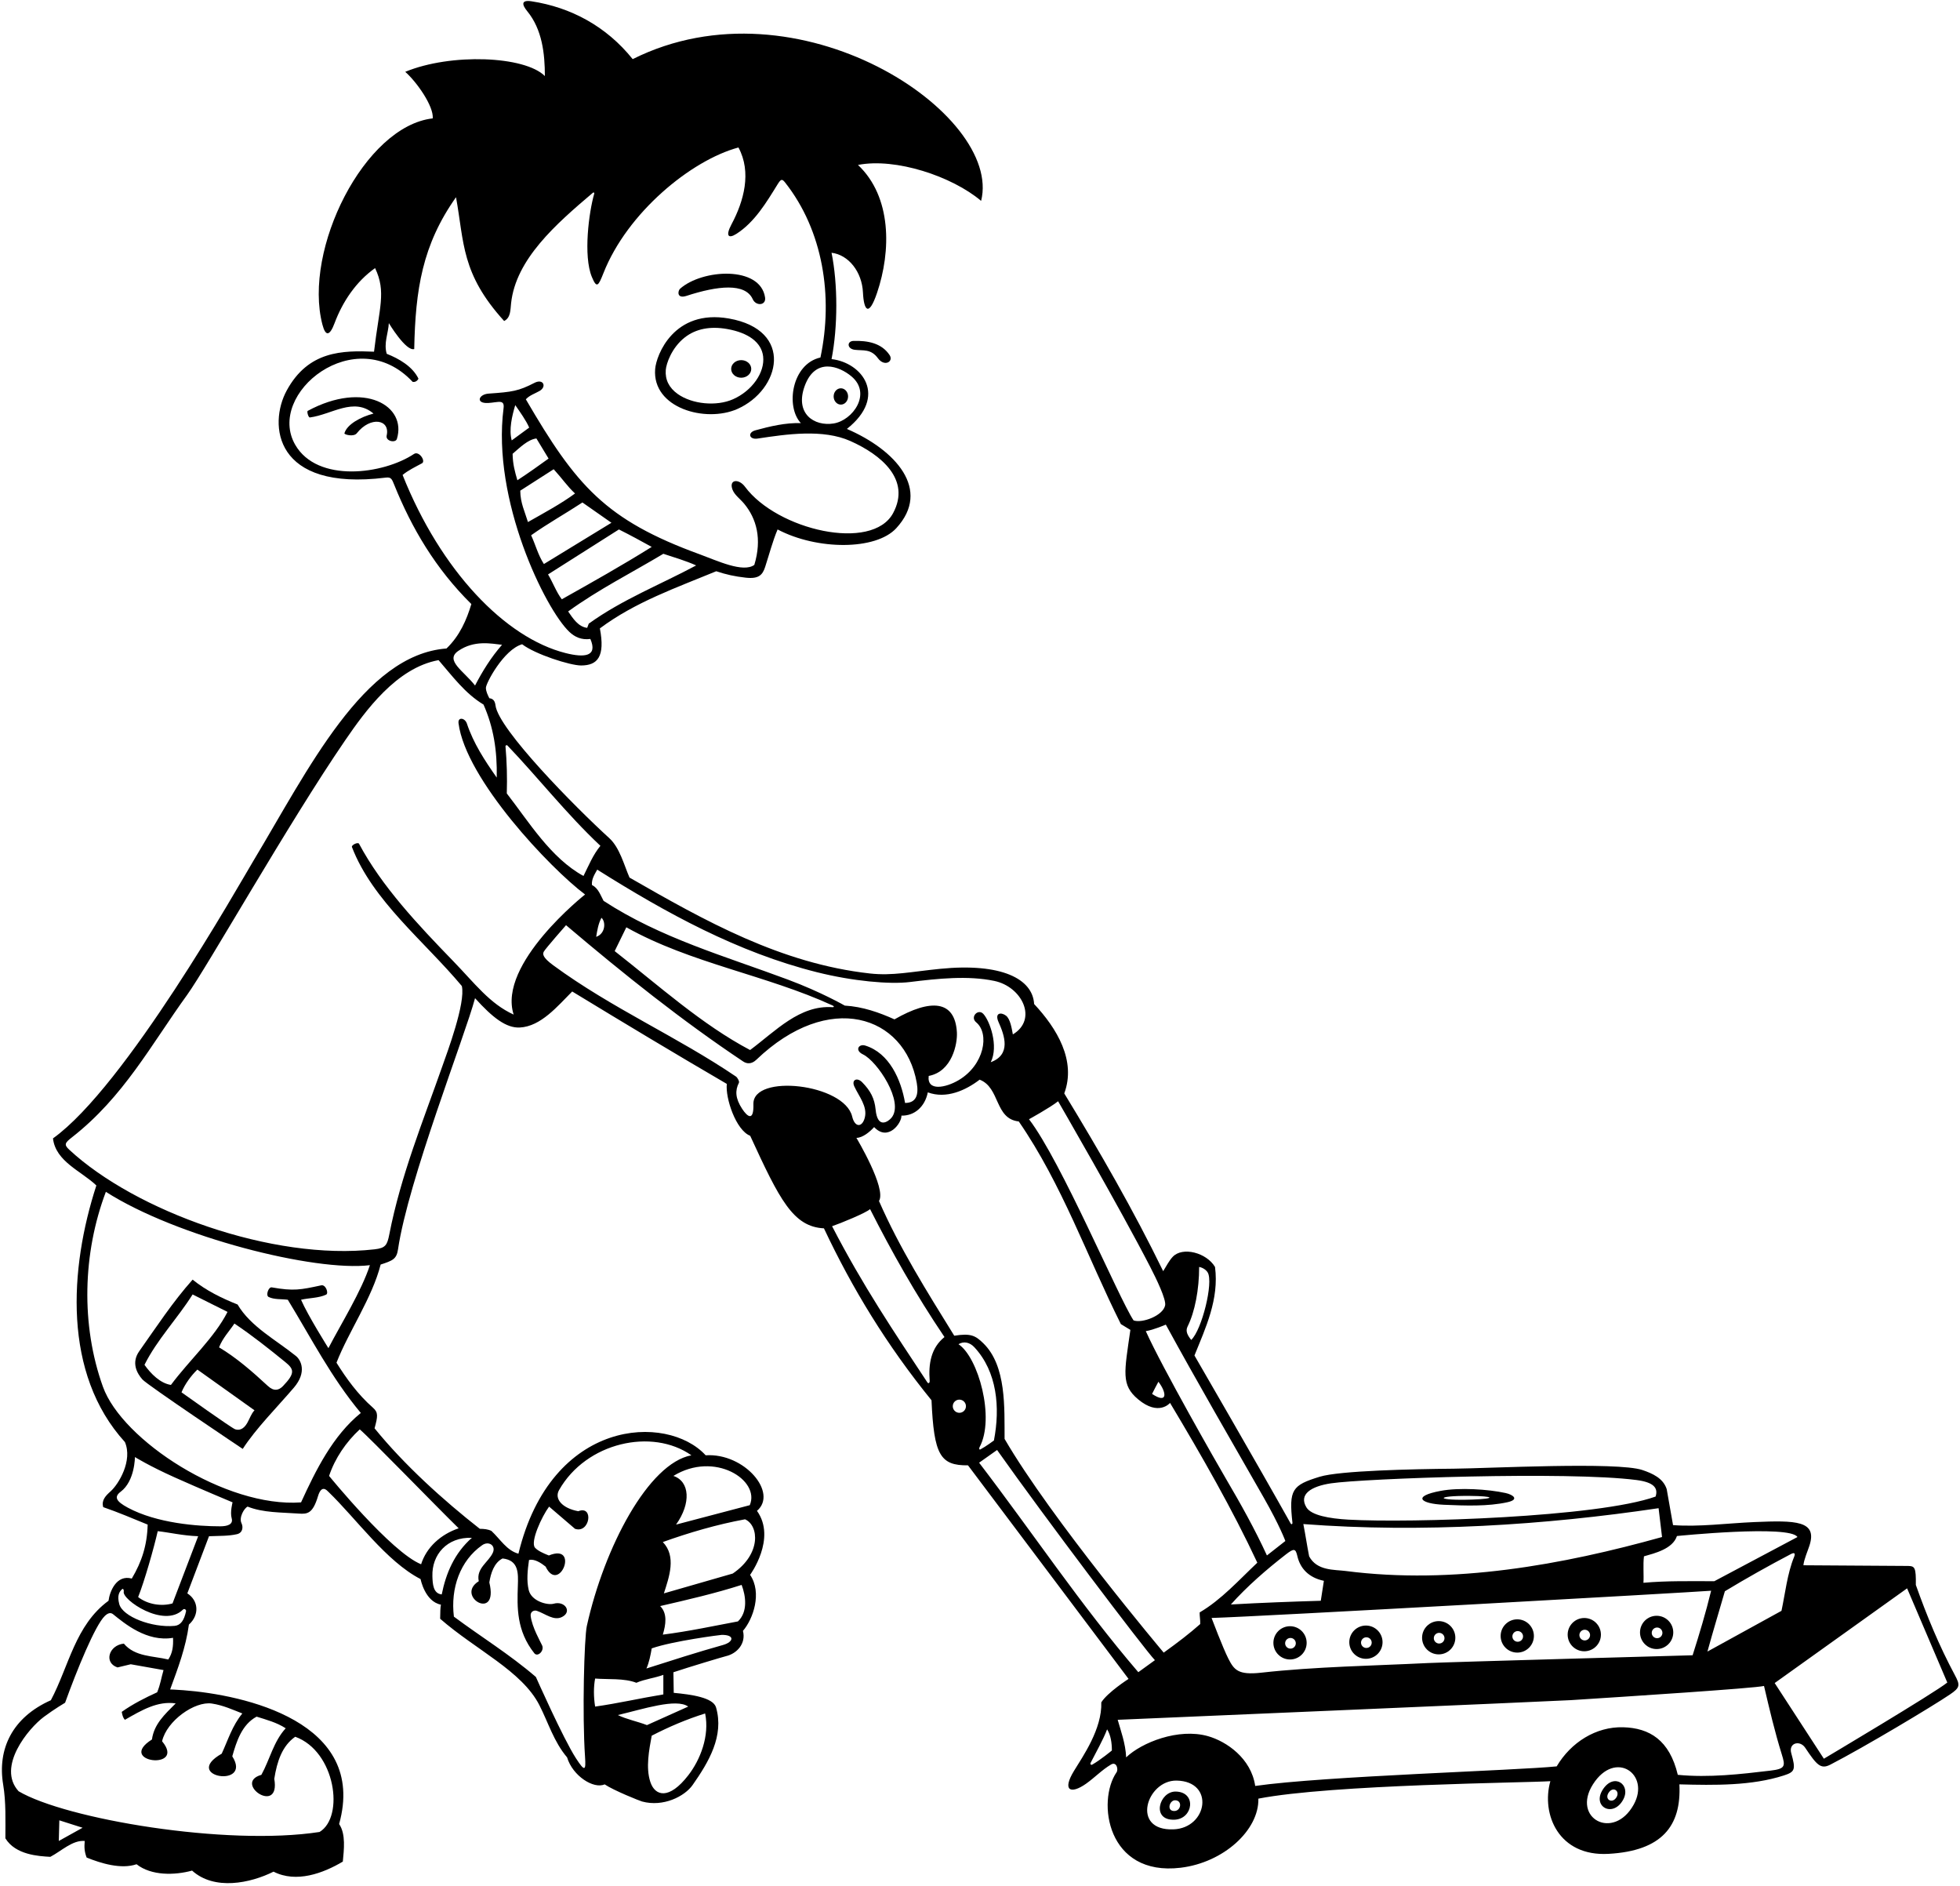 <?xml version="1.0" encoding="UTF-8"?>
<svg xmlns="http://www.w3.org/2000/svg" xmlns:xlink="http://www.w3.org/1999/xlink" width="552pt" height="531pt" viewBox="0 0 552 531" version="1.1">
<g id="surface1">
<path style=" stroke:none;fill-rule:nonzero;fill:rgb(0%,0%,0%);fill-opacity:1;" d="M 550.535 471.605 C 546.145 463.418 542.652 454.965 539.559 446.246 C 539.633 441.336 539.262 440.973 537.441 440.91 L 507.902 440.719 C 508.031 439.148 509.109 436.703 509.609 435.16 C 511.871 428.137 505.738 428.062 494.117 428.555 C 486.32 428.887 478.586 429.965 471.184 429.414 L 469.398 419.285 C 468.414 416.211 465.398 414.863 462.535 413.898 C 455.504 411.535 419.164 413.434 409.375 413.527 C 397.734 413.637 377.285 414.078 371.688 415.789 C 363.898 418.168 362.949 419.418 363.992 428.734 C 364.039 429.164 363.688 429.305 363.484 428.941 C 354.598 413.059 336.398 381.652 336.398 381.652 C 339.527 373.906 343.379 365.809 342.188 356.723 C 339.812 352.707 333.027 350.914 330.258 353.891 C 329.281 354.938 328.574 356.32 327.59 357.914 C 319.246 340.785 309.715 324.25 299.73 307.863 C 303.16 298.629 297.648 289.543 291.242 282.691 C 290.848 275.578 281.988 271.074 264.809 272.781 C 256.617 273.594 251.355 274.801 244.996 274.094 C 219.914 271.293 198.602 259.328 177.289 247.09 C 175.734 243.516 174.531 238.664 171.586 235.98 C 161.969 227.223 140.406 205.391 139.547 198.621 C 139.414 197.598 139.078 196.738 137.812 196.59 C 137.344 195.648 136.871 194.703 136.844 193.688 C 136.809 192.426 141.863 182.879 147.051 181.398 C 150.742 184.223 160.562 187.375 163.664 187.371 C 168.312 187.359 170.461 184.875 168.945 176.93 C 178.926 169.48 190.547 165.461 201.719 160.84 C 204.543 161.781 206.984 162.312 210.004 162.648 C 213.695 163.062 214.754 161.895 215.496 159.613 C 216.656 156.031 217.613 152.34 218.996 149.074 C 230.152 154.945 246.66 154.965 252.406 148.734 C 262.434 137.855 252.199 126.672 238.512 120.77 C 250.102 111.578 242.855 102.109 234.191 101.109 C 235.977 92.023 235.977 79.957 234.191 71.168 C 239.023 71.746 242.762 76.578 243.035 82.332 C 243.281 87.469 244.672 89.348 247.008 82.449 C 250.992 70.68 251.184 55.438 241.637 46.441 C 252.215 44.355 268.133 49.641 276.312 56.559 C 282.496 32.137 224.777 -6.648 178.184 16.648 C 170.719 7.352 160.723 2.055 149.711 0.367 C 146.676 -0.094 146.992 1.336 148.512 3.188 C 152.695 8.297 153.453 15.109 153.453 21.414 C 147.777 15.738 126.992 14.91 114.129 20.223 C 117.383 23.09 122.172 29.906 121.875 33.332 C 102.676 35.504 85.293 70.246 90.801 91.387 C 91.707 94.863 92.891 94.562 94.234 90.965 C 96.48 84.973 100.246 79.301 105.637 75.488 C 108.84 82.242 106.797 86.531 105.34 99.023 C 96.426 98.652 86.863 98.754 80.762 109.926 C 75.543 119.48 77.129 138.391 108.621 134.48 C 110.172 134.289 110.363 134.852 111.066 136.598 C 115.934 148.648 122.641 160.109 132.75 170.078 C 131.406 174.547 129.473 179.016 125.746 182.59 C 102.465 184.312 86.758 216.758 71.336 242.426 C 67.156 249.383 35.328 305.93 14.922 320.527 C 15.668 327.078 22.965 329.762 27.137 333.781 C 19.531 357.203 17.641 386.766 35.18 406.027 C 37.418 411.25 33.43 417.863 31.148 419.902 C 29.797 421.109 28.492 422.414 29.074 424.352 C 33.395 425.84 37.336 427.531 41.586 429.266 C 41.438 435.074 39.945 439.695 37.117 444.461 C 32.797 443.27 30.898 448.105 30.562 450.715 C 21.18 457.57 19.391 469.188 14.324 478.719 C 3.445 483.559 -0.781 492.469 0.895 502.496 C 1.715 507.379 1.516 512.738 1.516 517.598 C 4.375 522.289 10.93 522.625 14.176 522.812 C 17.305 521.176 20.434 518.047 23.859 518.344 C 23.711 520.133 23.758 521.293 24.402 523.012 C 28.426 524.648 34.137 526.387 38.457 524.898 C 42.629 528.176 49.184 528.027 54.098 526.688 C 60.355 532.348 70.484 530.262 77.039 526.984 C 83.445 530.262 91.039 527.43 96.551 524.152 C 96.848 520.875 97.445 516.406 95.508 513.578 C 103.566 484.734 68.715 477.188 51.613 475.895 C 49.316 475.719 47.918 475.688 47.918 475.688 C 50.152 469.582 52.309 463.973 53.203 457.418 C 56.215 454.719 55.934 450.652 52.758 448.633 L 58.863 432.543 C 61.594 432.422 64.379 432.52 66.742 431.965 C 68.414 431.57 68.516 429.91 68.016 428.883 C 67.23 427.27 68.766 424.645 69.738 424.203 C 74.125 425.953 79.246 425.812 84.133 426.164 C 86.586 426.344 88.086 426.172 89.559 421.266 C 90.574 417.879 92.047 419.613 92.473 420.023 C 100.328 427.598 108.812 439.648 118.449 444.609 C 118.449 444.609 119.652 450.926 124.176 451.809 C 124.004 452.758 123.992 453.777 123.961 455.781 C 134.055 464.586 146.977 470.461 151.906 480.102 C 154.414 485.012 155.984 490.434 159.711 494.809 C 161.285 500.059 167.215 503.801 170.285 502.406 C 172.969 504.191 180.176 507.055 180.82 507.23 C 186.816 508.867 192.836 505.773 195.066 502.586 C 199.602 496.113 203.98 488.766 201.66 480.738 C 200.855 477.953 194.688 477.102 189.746 476.637 C 189.691 474.387 189.703 472.469 189.652 470.844 C 194.141 469.34 203.793 466.457 204.457 466.309 C 207.496 465.617 210.16 462.797 209.238 459.188 C 212.125 455.855 214.68 448.445 211.25 443.418 C 211.25 443.418 218.766 433.203 213.188 425.395 C 219.156 420.34 209.703 409.051 198.738 409.754 C 187.891 397.922 155.242 399.254 146.008 437.461 C 142.73 436.566 140.941 433.438 138.41 431.055 C 137.469 430.578 136.324 430.457 135.133 430.457 C 124.855 422.414 113.832 412.434 105.488 402.156 C 106.402 398.801 106.578 397.703 105.035 396.355 C 100.785 392.633 97.52 388.094 94.766 383.684 C 98.195 374.902 104.82 365.43 107.203 356.047 C 110.66 354.93 111.695 354.48 112.098 351.746 C 114.934 332.445 130.938 291.738 133.789 281.051 C 138.762 286.57 142.586 289.488 146.371 289.309 C 152.336 289.023 157.039 283.273 161.152 279.164 C 175.953 288.172 190.32 296.805 204.695 305.184 C 204.25 309.203 207.273 318.246 211.277 319.793 C 219.547 337.77 223.355 345.414 232.047 345.852 C 239.98 362.688 249.66 378.656 262.344 394.262 C 263.02 409.676 264.789 412.664 272.621 412.582 L 317.836 472.715 C 317.836 472.715 311.945 476.484 310.16 479.316 C 310.41 486.809 304.949 494.543 302.441 498.664 C 299.086 504.176 301.523 505.285 305.859 502.23 C 308.266 500.535 310.367 498.309 312.898 496.824 C 314.477 495.898 315.02 498.195 314.457 499.008 C 308.855 507.137 311.73 528.375 332.5 525.883 C 344.625 524.43 354.609 515.262 354.398 506.426 C 375.105 502.406 430.145 501.965 436.629 501.512 C 434.008 510.828 438.961 522.758 453.004 521.973 C 468 521.137 473.562 514.188 472.973 502.406 C 482.91 502.672 493.332 502.82 502.383 499.902 C 505.516 498.891 505.789 498.262 504.477 493.633 C 503.648 490.715 506.914 489.871 508.406 492.102 C 511.652 496.961 512.777 498.254 515.488 496.852 C 525.117 491.887 544.254 480.426 549.184 477.086 C 552.031 475.152 552.09 474.508 550.535 471.605 Z M 307.609 496.848 C 307.273 497.039 306.973 496.711 307.137 496.383 C 308.602 493.488 310.719 489.797 311.797 486.914 C 312.84 488.551 313.141 490.785 313.141 492.871 C 313.141 492.871 309.969 495.5 307.609 496.848 Z M 472.281 432.484 C 472.281 432.484 504.121 429.258 506.219 432.77 L 482.805 445.207 C 476.25 445.207 469.398 445.055 462.844 445.652 C 462.992 443.566 462.695 440.586 462.992 438.203 C 465.973 437.34 471.094 436.137 472.281 432.484 Z M 338.016 457.27 C 334.914 460.004 331.984 462.254 327.738 465.316 C 327.738 465.316 296.066 427.742 282.922 405.137 C 282.863 396.438 283.484 384.57 276.922 378.199 C 274.73 376.07 273.449 375.336 268.75 376.086 C 261.004 363.574 253.359 351.414 247.551 338.156 C 249.746 334.652 241.191 320.379 241.191 320.379 C 242.98 320.379 245.07 318.59 246.184 317.344 C 250.148 321.559 253.996 316.105 253.875 314.113 C 257.488 314.211 260.48 311.672 261.301 307.566 C 266.516 309.504 272.027 306.969 275.898 303.992 C 281.711 306.227 280.07 315.016 286.922 315.758 C 299.137 333.484 306.137 353.742 315.672 372.812 L 318.352 374.449 C 316.641 386.438 315.688 389.93 320.516 393.98 C 326.34 398.875 329.523 395.004 329.523 395.004 C 338.441 409.902 347.102 425 354.102 439.992 C 348.891 444.906 343.973 450.418 337.867 453.992 C 337.816 454.91 338.086 456.203 338.016 457.27 Z M 324.461 392.473 C 324.961 391.508 325.652 390.09 326.246 389.047 C 328.641 392.168 328.855 395.395 324.461 392.473 Z M 485.781 448.035 C 491.941 444.309 498.102 440.859 504.395 437.555 C 505.398 437.027 505.676 437.387 505.285 438.34 C 503.352 443.043 502.746 448.801 501.723 453.547 L 480.867 465.016 C 482.535 458.98 484.145 453.695 485.781 448.035 Z M 476.695 466.059 C 476.695 466.059 407.441 467.984 402.125 468.25 C 386.836 469.012 370.32 469.27 355.219 470.961 C 348.66 471.695 347.559 470.164 345.926 466.973 C 344.422 464.027 341.215 455.555 341.215 455.555 C 354.289 455.195 476.398 448.332 481.91 447.887 C 480.367 454.219 478.633 459.953 476.695 466.059 Z M 374.859 417.645 C 383.922 416.297 441.512 414.207 460.879 416.715 C 465.699 417.34 467.066 418.91 466.27 421.371 C 450.031 427.199 397.246 428.859 379.758 427.871 C 374.391 427.566 369.281 426.66 367.93 424.418 C 365.691 420.715 369.297 418.477 374.859 417.645 Z M 467.113 424.648 L 468.086 432.766 C 440.215 440.547 409.363 446.246 379.023 442.332 C 375.746 441.91 370.895 442.32 368.699 438.203 C 368.105 435.223 367.656 432.098 367.062 429.117 C 400.43 431.648 435.09 429.414 467.113 424.648 Z M 365.367 438.098 C 366.176 441.613 368.566 444.199 372.848 445.098 L 371.977 450.715 C 363.66 450.961 355.324 451.27 346.656 451.758 C 351.137 446.719 356.805 441.805 362.172 437.648 C 364.445 435.883 364.883 436.004 365.367 438.098 Z M 334.465 373.484 C 336.516 369.371 337.719 363.086 337.719 356.723 C 338.695 356.902 339.676 357.504 340.145 358.309 C 341.781 361.109 338.496 374.434 335.484 377.277 C 334.48 376 333.793 374.832 334.465 373.484 Z M 355.859 421.578 C 360.492 429.695 361.996 433.883 361.996 433.883 L 356.809 437.953 C 353.391 430.527 349.453 423.48 345.215 416.27 C 342.988 412.488 327.312 385.074 322.695 374.797 C 324.887 374.453 328.332 372.961 328.332 372.961 C 337.062 388.961 346.633 405.422 355.859 421.578 Z M 297.996 310.07 C 297.996 310.07 315.172 339.691 323.941 356.719 C 325.715 360.156 328.473 365.879 328.137 367.547 C 327.547 370.465 321.609 372.652 319.246 371.77 C 314.926 365.215 298.891 326.984 289.801 315.133 C 289.801 315.133 295.766 311.855 297.996 310.07 Z M 230.066 273.734 C 240.195 276.273 250.586 277.199 256.234 276.5 C 264.219 275.516 272.586 274.637 280.016 276.184 C 287.855 277.812 292.336 287.012 285.254 291.25 C 284.949 289.648 284.559 286.902 283.309 285.961 C 281.965 284.945 280.027 285.113 281.238 287.812 C 282.922 291.566 284.812 296.934 279.027 299.074 C 281.312 294.504 278.734 287.383 276.922 285.457 C 275.465 283.91 273.117 286.355 274.922 287.844 C 278.758 291.008 277.219 299.859 269.988 304.129 C 266.383 306.262 261.012 307.379 261.551 302.941 C 268.176 301.699 269.688 293.828 269.492 290.625 C 268.949 281.625 262.184 281.129 251.914 287.012 C 247.598 285.074 242.98 283.434 237.914 283.137 C 237.914 283.137 231.312 279.332 221.895 275.816 C 204.281 269.242 186.012 264.113 169.988 253.645 C 169.094 252.004 168.5 250.066 166.711 249.176 C 166.562 247.535 167.457 246.195 168.199 244.855 C 187.688 257.117 207.785 268.148 230.066 273.734 Z M 234.492 283.586 C 225.215 282.938 218.504 290.246 211.25 295.648 C 197.695 288.5 185.48 277.477 173.117 267.793 L 176.395 261.09 C 194.586 271.277 215.766 274.5 234.512 283.117 C 234.953 283.32 234.934 283.617 234.492 283.586 Z M 167.902 263.773 C 168.199 261.984 168.5 260.047 169.395 258.41 C 170.695 259.57 170.48 262.926 167.902 263.773 Z M 142.918 209.914 C 151.469 218.848 159.5 229.137 169.094 238.152 C 167.008 240.684 165.816 243.66 164.328 246.641 C 155.094 241.578 148.984 231.449 142.73 223.402 C 142.867 218.805 142.746 214.594 142.363 210.164 C 142.34 209.859 142.703 209.691 142.918 209.914 Z M 165.816 175.59 L 165.371 176.781 C 162.84 176.48 161.348 174.098 160.008 172.16 C 168.648 165.906 177.883 161.289 186.82 155.926 C 189.949 156.969 193.078 157.863 196.059 159.203 C 186.074 164.566 175.352 168.734 165.816 175.59 Z M 151.07 123.453 L 154.496 129.113 C 151.816 131.051 148.688 133.285 145.711 135.219 C 144.992 132.762 144.414 130.68 144.367 127.773 C 146.453 125.984 148.688 123.75 151.07 123.453 Z M 144.117 124 C 143.277 120.945 144.219 117.047 145.113 114.066 C 146.453 116.004 148.141 118.34 149.039 120.395 Z M 155.938 132.117 C 158.52 134.957 159.711 136.859 161.945 138.945 C 158.098 141.793 153.156 144.453 148.688 146.988 C 147.793 144.008 146.555 141.652 146.523 138.152 Z M 164.031 141.477 L 172.199 147.191 L 153.18 158.809 C 151.523 156.27 150.773 153.242 149.582 150.711 C 154.199 147.434 159.266 144.605 164.031 141.477 Z M 174.309 149.074 C 177.609 150.719 180.566 152.352 183.543 153.988 C 175.203 159.203 166.711 163.969 158.223 168.734 C 156.73 166.801 155.688 163.969 154.348 161.734 Z M 239.785 105.961 C 245.59 110.809 240.172 118.375 234.766 119.234 C 229.316 120.105 223.754 116.488 226.648 108.633 C 229.629 100.559 236.355 103.094 239.785 105.961 Z M 113.383 133.73 C 114.949 132.426 116.969 131.465 118.848 130.445 C 119.969 129.84 118.023 126.867 116.59 127.82 C 107.93 133.57 89.387 136.047 83.145 125.238 C 74.836 110.863 100.172 90.352 116.215 107.516 C 116.961 107.66 117.555 107.215 117.852 106.621 C 116.215 103.195 112.34 100.961 108.914 99.617 C 108.02 96.641 109.363 93.809 109.512 90.98 C 109.512 90.98 114.316 99.004 116.66 98.277 C 116.984 81.555 118.938 68.945 128.43 55.527 C 130.758 68.332 129.84 77.023 141.984 90.383 C 143.82 89.445 143.719 87.422 143.941 85.367 C 145.281 72.984 156.531 63.117 166.988 54.262 C 167.195 54.086 167.441 54.246 167.355 54.531 C 165.852 59.711 164.227 72.047 166.688 77.977 C 168.059 81.285 168.508 80.555 169.949 76.902 C 176.664 59.863 194.641 45.113 207.973 41.523 C 211.738 48.492 209.5 56.637 206.023 63.145 C 204.262 66.453 205.152 67.258 207.336 65.883 C 212.516 62.605 215.867 56.957 218.949 51.969 C 219.957 50.34 220.246 50.285 221.156 51.445 C 231.781 64.938 234.711 83.441 231.062 100.66 C 222.984 102.465 221.188 114.477 225.551 119.133 C 221.203 118.992 216.855 120.039 212.758 121.156 C 210.441 121.789 210.98 123.844 213.355 123.484 C 221.578 122.238 231.785 120.746 239.48 124.172 C 248.141 128.027 256.594 135.023 251.535 144.461 C 245.633 155.461 218.871 149.25 209.812 137.047 C 208.07 134.695 205.203 134.953 206.297 137.863 C 206.859 139.359 208.473 140.492 209.57 141.812 C 213.039 145.988 214.668 151.719 212.441 159.055 C 209.277 161.355 201.883 157.828 197.176 156.113 C 170.48 146.402 162.258 136.715 148.094 112.43 C 149.141 111.281 150.684 110.812 151.969 110.07 C 154.043 108.871 153.02 106.512 150.523 107.797 C 146.012 110.121 144.273 110.359 137.621 110.824 C 134.945 111.012 134.039 113.285 136.742 113.461 C 137.895 113.535 139.152 113.246 140.359 113.156 C 141.691 113.062 141.988 113.66 141.812 115.008 C 138.492 140.789 153.574 171.492 160.34 177.902 C 161.871 179.355 163.742 180.242 166.266 179.906 C 168.391 184.863 164.613 185.219 159.312 183.887 C 142.281 179.602 124.129 160.699 113.383 133.73 Z M 129.078 183.266 C 133.535 180.203 138.246 181.195 141.391 181.547 C 138.262 185.121 135.879 188.992 133.789 193.016 C 130.59 188.898 125.195 185.934 129.078 183.266 Z M 16.559 518.344 L 16.711 512.535 L 23.262 514.621 Z M 47.395 467.25 C 43.074 466.207 38.012 466.508 34.883 462.781 C 30.656 463.203 29.152 468.172 33.094 469.484 L 36.82 468.59 L 46.055 470.23 C 45.352 472.633 45.23 474.086 44.266 476.484 C 40.988 477.977 37.414 479.766 34.285 481.996 C 34.434 482.742 34.586 483.637 35.18 484.23 C 39.965 481.48 44.414 478.871 49.48 479.613 C 46.352 482.742 43.391 485.449 42.793 489.77 C 32.535 496.246 52.594 498.605 45.648 490.273 C 46.953 484.508 54.848 478.93 59.668 479.652 C 62.824 480.121 65.57 481.398 68.25 482.445 C 65.418 485.871 64.227 489.895 62.441 493.766 C 50.934 500.34 71.203 503.625 65.418 494.512 C 66.609 490.34 68.102 485.574 72.27 483.34 C 75.102 484.23 77.93 484.977 80.465 486.617 C 77.039 490.34 75.996 495.406 73.613 499.723 C 65.445 502.059 79.066 511.34 77.246 500.848 C 78.031 495.859 79.5 491.551 83.145 489 C 94.492 493.102 97.078 511.562 89.996 515.812 C 63.781 519.859 18.492 512.188 5.238 504.344 C -0.992 497.508 7.992 486.637 12.375 483.387 C 15.375 481.16 18.332 479.422 18.332 479.422 C 21.656 470.219 26.758 457.672 29.508 455.004 C 30.414 454.125 31.18 453.969 31.836 454.496 C 35.07 457.09 41.352 462.406 48.734 461.145 C 48.832 463.562 48.586 465.465 47.395 467.25 Z M 52.395 453.68 C 51.848 456.195 50.918 457.629 49.148 457.785 C 42.758 458.355 34.535 455.18 33.586 451.645 C 32.934 449.211 33.609 448.125 34.414 447.426 C 34.691 447.18 34.949 447.762 34.852 448.129 C 34.262 450.387 46.148 458.523 51.496 453.227 C 51.949 452.777 52.488 453.258 52.395 453.68 Z M 48.586 451.461 C 45.457 452.355 41.586 451.758 38.906 449.672 C 40.691 445.207 43.379 435.734 44.422 431.117 C 47.746 431.48 51.488 432.391 55.809 432.539 Z M 65.25 427.5 C 65.75 429.25 64 429.75 62 429.75 C 55.715 429.75 44.203 428.914 36 424.5 C 32.75 422.75 32 421.5 34 420 C 38 417 38 410.25 38 410.25 C 38 410.25 42 412.75 49.25 416 C 56.5 419.25 65.5 423 65.5 423 C 65.5 423 64.75 425.75 65.25 427.5 Z M 167.605 480.508 C 167.16 477.68 167.16 474.996 167.605 472.613 C 171.18 472.91 175.797 472.465 179.223 473.805 C 181.605 472.762 184.438 472.465 186.82 471.57 L 186.82 477.082 C 180.414 478.125 174.012 479.613 167.605 480.508 Z M 193.848 499.844 C 188.422 506.863 184.473 505.719 183.156 501.727 C 181.816 497.668 182.824 492.656 183.543 488.703 C 188.461 486.168 193.375 484.082 198.59 482.445 C 199.887 488.812 197.184 495.531 193.848 499.844 Z M 193.82 480.508 L 182.203 485.723 C 179.523 484.68 176.395 484.082 174.012 482.891 C 181.102 481.219 190.469 478.098 193.82 480.508 Z M 203.617 463.164 C 196.449 465.172 189.055 467.543 182.055 469.781 C 182.801 468.145 183.246 465.91 183.543 464.121 C 189.504 462.035 202.871 460.324 203.238 460.32 C 207.016 460.273 206.66 462.312 203.617 463.164 Z M 207.824 456.527 C 201.176 457.77 193.988 459.32 186.672 460.25 C 187.523 457.402 188.012 454.293 185.926 452.207 C 193.672 450.418 201.422 448.633 208.867 446.246 C 210.059 449.375 210.656 453.844 207.824 456.527 Z M 206.371 443.047 L 186.969 448.633 C 188.461 444.012 190.547 438.203 186.672 434.18 C 194.035 431.539 201.898 429.23 209.824 427.777 C 213.75 429.488 214.445 437.566 206.371 443.047 Z M 211.16 423.801 L 190.395 429.266 C 194.684 423.266 194.273 417.102 189.652 415.562 C 201.246 408.445 214.184 416.754 211.16 423.801 Z M 135.77 435.078 C 137.648 433.754 139.691 435.176 138.812 437.156 C 137.621 439.836 134.051 441.547 134.836 445.207 C 128 449.477 140.551 456.797 137.812 445.555 C 138.207 442.988 139.152 439.992 141.539 438.801 C 146.086 439.305 145.973 442.895 145.844 446.5 C 145.633 452.605 145.449 459.137 150.477 465.484 C 151.41 466.668 153.371 464.812 152.676 463.277 C 152.152 462.125 149.859 458.195 149.461 455.027 C 149.297 453.738 150.422 453.281 151.207 453.551 C 153.621 454.375 155.969 456.453 158.301 455.27 C 161.195 453.801 159.086 450.652 155.941 451.539 C 154.211 452.031 149.664 450.863 148.902 447.691 C 148.266 445.031 148.578 442.121 148.984 439.246 C 150.477 438.801 152.48 440.141 153.656 441.086 C 157.492 449.051 163.363 434.367 154.574 437.961 C 152.895 437.309 151.438 436.605 150.695 435.793 C 149.227 434.18 152.66 426.84 154.645 424.203 L 161.945 430.457 C 166.156 431.863 167.309 423.73 162.863 425.5 C 158.395 424.691 156.031 422.043 157.449 419.547 C 165.094 406.09 183.688 401.992 194.715 409.754 C 182.629 412.004 170.176 435.648 165.27 457.82 C 164.539 461.109 163.945 482.75 164.766 494.672 C 165.031 498.547 164.734 498.973 162.18 495.02 C 158.594 489.469 150.922 472.168 150.922 472.168 C 143.473 465.762 135.43 460.844 127.832 455.184 C 126.852 447.176 129.578 439.43 135.77 435.078 Z M 124.406 448.93 C 121.98 448.688 121.844 445.953 121.777 443.828 C 121.578 437.758 125.887 432.719 132.898 432.988 C 127.98 437.309 125.598 442.969 124.406 448.93 Z M 129.176 430.309 C 124.133 432.008 120.09 435.672 118.598 440.438 C 110.184 437.07 92.68 415.562 92.68 415.562 C 94.316 410.645 97.445 406.027 101.316 402.453 C 104 404.688 122.473 423.754 129.176 430.309 Z M 92.492 379.586 C 92.492 379.586 86.719 370.426 84.785 365.961 C 87.047 365.422 89.773 365.504 91.844 364.523 C 92.637 364.148 91.746 361.625 90.477 361.898 C 84.594 363.16 82.758 363.57 76.535 362.473 C 75.609 362.309 74.77 364.742 75.66 365.18 C 77.25 365.953 79.293 365.723 81.059 365.961 C 87.613 376.684 93.273 387.855 101.617 397.836 C 93.723 404.242 88.953 413.922 84.785 423.012 C 63.613 424.566 34.41 405.555 28.984 390.445 C 22.723 373.016 23.301 352.809 29.816 335.57 C 49.734 348.301 88.691 358.121 104.176 356.223 C 101.754 363.617 96.105 372.637 92.492 379.586 Z M 144.664 285.668 C 137.918 282.602 133.742 276.906 127.637 270.609 C 117.684 260.348 107.508 249.547 101.117 237.57 C 100.82 237.02 98.898 237.918 99.121 238.5 C 104.914 253.594 119.461 264.953 130.066 277.625 C 131.191 282.379 125.848 296.59 124.688 299.898 C 119.203 315.531 112.891 330.902 109.648 347.527 C 109.051 350.586 108.574 351.41 105.488 351.762 C 76.785 355.039 38.141 340.996 19.52 323.73 C 17.949 322.277 18.27 321.789 20.305 320.195 C 34.84 308.828 42.551 294.145 52.699 280.121 C 58.188 272.543 81.328 231.602 97.199 208.465 C 102.914 200.129 111.664 188.02 123.512 185.867 C 127.387 190.336 130.961 195.25 136.176 198.379 C 139.004 204.785 140.047 211.34 139.898 218.938 C 136.48 214.09 133.332 209.246 131.5 203.75 C 130.945 202.09 128.902 201.793 129.137 203.641 C 131.16 219.418 154.988 244.516 164.773 251.855 C 164.773 251.855 140.051 271.367 144.664 285.668 Z M 212.184 310.883 C 212.32 315.848 210.5 314.48 209.008 312.199 C 207.07 309.242 206.996 307.023 208.105 304.863 C 208.309 304.465 207.605 303.34 207.348 303.164 C 190.586 291.801 172.391 283.953 155.836 271.805 C 152.793 269.574 152.785 268.633 153.156 267.941 C 153.641 267.051 159.414 260.496 159.414 260.496 C 175.715 274.32 192.156 287.438 209.297 298.867 C 210.324 299.555 211.656 299.68 213.008 298.387 C 233.426 278.828 254.812 285.816 258.184 304.863 C 258.801 308.352 257.973 310.547 254.895 310.547 C 253.785 304.027 250.48 296.477 243.66 294.383 C 241.879 293.836 240.609 295.711 243.059 296.887 C 247.078 298.82 254.758 310.324 251.059 314.734 C 250.203 315.758 247.141 318.035 246.598 312.379 C 246.301 309.297 245.156 307.09 242.797 304.703 C 241.359 303.254 239.762 304.051 240.598 305.879 C 241.906 308.727 244.379 311.539 243.543 314.73 C 242.82 317.48 240.746 317.512 240 314.375 C 237.793 305.105 211.941 302.238 212.184 310.883 Z M 261.828 388.762 C 261.875 389.398 261.461 389.66 261.172 389.219 C 251.699 374.867 243.051 362.102 234.34 345.254 C 236.504 344.535 244.117 341.426 245.035 340.43 C 250.992 352.195 257.805 364.34 265.996 376.461 C 262.156 379.547 261.469 384.074 261.828 388.762 Z M 270.188 397.793 C 269.164 397.793 268.332 396.961 268.332 395.938 C 268.332 394.91 269.164 394.082 270.188 394.082 C 271.215 394.082 272.043 394.91 272.043 395.938 C 272.043 396.961 271.215 397.793 270.188 397.793 Z M 269.941 378.473 C 271.48 377.547 273.148 377.973 274.414 379.332 C 280.812 386.203 281.727 396.281 279.922 405.582 C 279.922 405.582 277.68 407.27 276.109 408.098 C 275.797 408.266 275.684 407.84 275.867 407.496 C 280.285 399.285 275.52 382.152 269.941 378.473 Z M 275.75 411.84 L 280.812 408.262 C 294.07 427.031 322.324 464.383 325.262 467.441 L 320.586 470.824 C 304.352 451.906 290.797 431.5 275.75 411.84 Z M 330.496 515.074 C 318.324 515.547 322.949 501.184 331.375 501.344 C 342.184 501.555 340.102 514.703 330.496 515.074 Z M 460.105 508.113 C 454.422 518.371 442.52 511.984 448.637 502.383 C 454.887 492.57 464.875 499.508 460.105 508.113 Z M 498.613 498.539 C 490.211 499.539 481.301 500.574 472.523 499.723 C 470.199 489.953 464.574 486.527 457.125 486.328 C 449.48 486.121 442.414 490.582 438.414 497.34 C 427.578 498.484 372.859 500.07 353.508 502.852 C 352.359 495.055 345.422 490.32 340.223 488.84 C 331.891 486.465 321.473 490.648 317.16 494.809 C 317.012 490.934 315.598 487.156 314.777 484.23 C 314.777 484.23 437.773 478.984 442.371 478.695 C 458.324 477.68 494.277 475.34 496.805 474.699 C 498.316 481.152 499.828 487.605 501.805 493.945 C 502.84 497.266 502.855 498.035 498.613 498.539 Z M 513.66 495.188 L 499.809 473.879 L 537.102 447.215 L 548.422 473.734 C 544.969 476.582 513.66 495.188 513.66 495.188 "/>
<path style=" stroke:none;fill-rule:nonzero;fill:rgb(0%,0%,0%);fill-opacity:1;" d="M 193.352 83.301 C 202.113 80.453 209.895 79.582 212 84.25 C 212.895 86.234 215.812 86.051 215.469 83.754 C 214.121 74.75 197.777 75.766 191.539 81.289 C 190.875 81.879 190.531 84.219 193.352 83.301 "/>
<path style=" stroke:none;fill-rule:nonzero;fill:rgb(0%,0%,0%);fill-opacity:1;" d="M 207.641 115.164 C 219.82 109.805 223.785 92.934 205.281 89.68 C 189.773 86.949 184.82 99.984 184.512 103.922 C 183.648 114.902 198.672 119.113 207.641 115.164 Z M 187.504 104.156 C 187.641 102.418 189.141 97.891 192.898 94.977 C 195.992 92.578 199.984 91.793 204.766 92.633 C 210.844 93.703 214.453 96.434 214.922 100.324 C 215.469 104.848 211.82 110.047 206.434 112.418 C 201.77 114.473 194.938 113.82 190.871 110.934 C 188.422 109.191 187.285 106.91 187.504 104.156 "/>
<path style=" stroke:none;fill-rule:nonzero;fill:rgb(0%,0%,0%);fill-opacity:1;" d="M 240.367 95.988 C 238.492 96.047 238.488 98.223 240.75 98.492 C 243.156 98.781 245.27 98.16 247.258 100.871 C 249.102 103.391 251.77 101.797 250.52 99.945 C 248.262 96.598 244.383 95.871 240.367 95.988 "/>
<path style=" stroke:none;fill-rule:nonzero;fill:rgb(0%,0%,0%);fill-opacity:1;" d="M 86.66 115.688 C 86.375 115.844 86.84 117.598 87.273 117.539 C 93.41 116.738 99.625 111.719 105.191 116.449 C 101.57 117.375 97.691 119.504 97 122.008 C 96.902 122.363 99.617 123.094 100.488 121.988 C 104.324 117.129 109.941 118.035 108.898 122.633 C 108.539 124.223 111.398 124.801 111.773 123.594 C 114.656 114.297 102.629 107.086 86.66 115.688 "/>
<path style=" stroke:none;fill-rule:nonzero;fill:rgb(0%,0%,0%);fill-opacity:1;" d="M 66.91 367.301 C 62.441 365.512 58.121 363.426 54.246 360.297 C 48.66 366.562 44.074 373.578 39.23 380.426 C 36.902 383.715 38.59 386.688 40.109 388.402 C 41.531 390.008 68.363 407.957 68.363 407.957 C 72.031 402.254 78.082 396.18 82.734 390.746 C 86.578 386.266 84.688 382.883 83.355 381.805 C 77.672 377.219 70.598 373.547 66.91 367.301 Z M 40.691 384.281 C 44.266 377.129 49.926 371.32 54.246 364.469 L 64.078 369.383 C 60.355 376.684 53.352 382.941 48.141 389.941 C 45.16 389.492 42.48 386.812 40.691 384.281 Z M 69.633 400.648 C 68.523 402.59 67.246 402.754 66.242 402.434 C 65.238 402.117 51.117 392.027 51.117 392.027 C 52.082 389.66 53.93 387.207 55.59 385.621 L 71.676 397.09 C 70.801 397.965 70.316 399.449 69.633 400.648 Z M 79.707 390.254 C 78.508 391.512 77.109 391.785 75.438 390.234 C 71.141 386.25 66.594 382.277 61.695 379.363 C 62.738 376.684 64.527 374.895 66.016 372.66 C 70.902 375.918 75.785 379.793 80.336 383.5 C 82.789 385.496 83.227 386.574 79.707 390.254 "/>
<path style=" stroke:none;fill-rule:nonzero;fill:rgb(0%,0%,0%);fill-opacity:1;" d="M 406.633 423.684 C 412.617 423.945 419.02 424.184 424.52 422.973 C 427.973 422.215 426.176 420.852 424.027 420.379 C 419.059 419.293 410.961 418.793 405.73 419.77 C 397.574 421.297 400.059 423.391 406.633 423.684 Z M 414 421.188 C 420.875 421.25 421.461 421.973 414.746 422.215 C 404.301 422.598 403.742 421.094 414 421.188 "/>
<path style=" stroke:none;fill-rule:nonzero;fill:rgb(0%,0%,0%);fill-opacity:1;" d="M 451.383 503.898 C 448.32 508.699 454.273 511.891 457.113 506.762 C 459.5 502.461 454.508 498.992 451.383 503.898 Z M 455.305 505.953 C 454.168 508.004 451.789 506.727 453.012 504.805 C 454.262 502.844 456.258 504.23 455.305 505.953 "/>
<path style=" stroke:none;fill-rule:nonzero;fill:rgb(0%,0%,0%);fill-opacity:1;" d="M 331.133 504.434 C 326.496 504.344 324.078 512.617 330.773 512.359 C 336.055 512.156 337.078 504.547 331.133 504.434 Z M 330.793 509.906 C 328.449 509.996 329.34 506.855 330.965 506.887 C 333.043 506.93 332.641 509.836 330.793 509.906 "/>
<path style=" stroke:none;fill-rule:nonzero;fill:rgb(0%,0%,0%);fill-opacity:1;" d="M 208.75 106.352 C 210.312 106.352 211.578 105.242 211.578 103.875 C 211.578 102.508 210.312 101.398 208.75 101.398 C 207.188 101.398 205.922 102.508 205.922 103.875 C 205.922 105.242 207.188 106.352 208.75 106.352 "/>
<path style=" stroke:none;fill-rule:nonzero;fill:rgb(0%,0%,0%);fill-opacity:1;" d="M 236.812 113.922 C 237.934 113.922 238.848 112.895 238.848 111.625 C 238.848 110.355 237.934 109.328 236.812 109.328 C 235.691 109.328 234.781 110.355 234.781 111.625 C 234.781 112.895 235.691 113.922 236.812 113.922 "/>
<path style=" stroke:none;fill-rule:nonzero;fill:rgb(0%,0%,0%);fill-opacity:1;" d="M 363.312 467.246 C 365.898 467.246 367.996 465.148 367.996 462.562 C 367.996 459.977 365.898 457.879 363.312 457.879 C 360.727 457.879 358.629 459.977 358.629 462.562 C 358.629 465.148 360.727 467.246 363.312 467.246 Z M 363.438 461.184 C 364.266 461.184 364.941 461.859 364.941 462.688 C 364.941 463.516 364.266 464.191 363.438 464.191 C 362.609 464.191 361.934 463.516 361.934 462.688 C 361.934 461.859 362.609 461.184 363.438 461.184 "/>
<path style=" stroke:none;fill-rule:nonzero;fill:rgb(0%,0%,0%);fill-opacity:1;" d="M 384.688 467.059 C 387.273 467.059 389.371 464.961 389.371 462.375 C 389.371 459.789 387.273 457.691 384.688 457.691 C 382.102 457.691 380.004 459.789 380.004 462.375 C 380.004 464.961 382.102 467.059 384.688 467.059 Z M 384.812 460.996 C 385.641 460.996 386.316 461.672 386.316 462.5 C 386.316 463.328 385.641 464.004 384.812 464.004 C 383.984 464.004 383.309 463.328 383.309 462.5 C 383.309 461.672 383.984 460.996 384.812 460.996 "/>
<path style=" stroke:none;fill-rule:nonzero;fill:rgb(0%,0%,0%);fill-opacity:1;" d="M 405.188 465.809 C 407.773 465.809 409.871 463.711 409.871 461.125 C 409.871 458.539 407.773 456.441 405.188 456.441 C 402.602 456.441 400.504 458.539 400.504 461.125 C 400.504 463.711 402.602 465.809 405.188 465.809 Z M 405.312 459.746 C 406.141 459.746 406.816 460.422 406.816 461.25 C 406.816 462.078 406.141 462.754 405.312 462.754 C 404.484 462.754 403.809 462.078 403.809 461.25 C 403.809 460.422 404.484 459.746 405.312 459.746 "/>
<path style=" stroke:none;fill-rule:nonzero;fill:rgb(0%,0%,0%);fill-opacity:1;" d="M 427.312 465.309 C 429.898 465.309 431.996 463.211 431.996 460.625 C 431.996 458.039 429.898 455.941 427.312 455.941 C 424.727 455.941 422.629 458.039 422.629 460.625 C 422.629 463.211 424.727 465.309 427.312 465.309 Z M 427.438 459.246 C 428.266 459.246 428.941 459.922 428.941 460.75 C 428.941 461.578 428.266 462.254 427.438 462.254 C 426.609 462.254 425.934 461.578 425.934 460.75 C 425.934 459.922 426.609 459.246 427.438 459.246 "/>
<path style=" stroke:none;fill-rule:nonzero;fill:rgb(0%,0%,0%);fill-opacity:1;" d="M 446.188 464.934 C 448.773 464.934 450.871 462.836 450.871 460.25 C 450.871 457.664 448.773 455.566 446.188 455.566 C 443.602 455.566 441.504 457.664 441.504 460.25 C 441.504 462.836 443.602 464.934 446.188 464.934 Z M 446.312 458.871 C 447.141 458.871 447.816 459.547 447.816 460.375 C 447.816 461.203 447.141 461.879 446.312 461.879 C 445.484 461.879 444.809 461.203 444.809 460.375 C 444.809 459.547 445.484 458.871 446.312 458.871 "/>
<path style=" stroke:none;fill-rule:nonzero;fill:rgb(0%,0%,0%);fill-opacity:1;" d="M 466.562 464.309 C 469.148 464.309 471.246 462.211 471.246 459.625 C 471.246 457.039 469.148 454.941 466.562 454.941 C 463.977 454.941 461.879 457.039 461.879 459.625 C 461.879 462.211 463.977 464.309 466.562 464.309 Z M 466.688 458.246 C 467.516 458.246 468.191 458.922 468.191 459.75 C 468.191 460.578 467.516 461.254 466.688 461.254 C 465.859 461.254 465.184 460.578 465.184 459.75 C 465.184 458.922 465.859 458.246 466.688 458.246 "/>
</g>
</svg>
